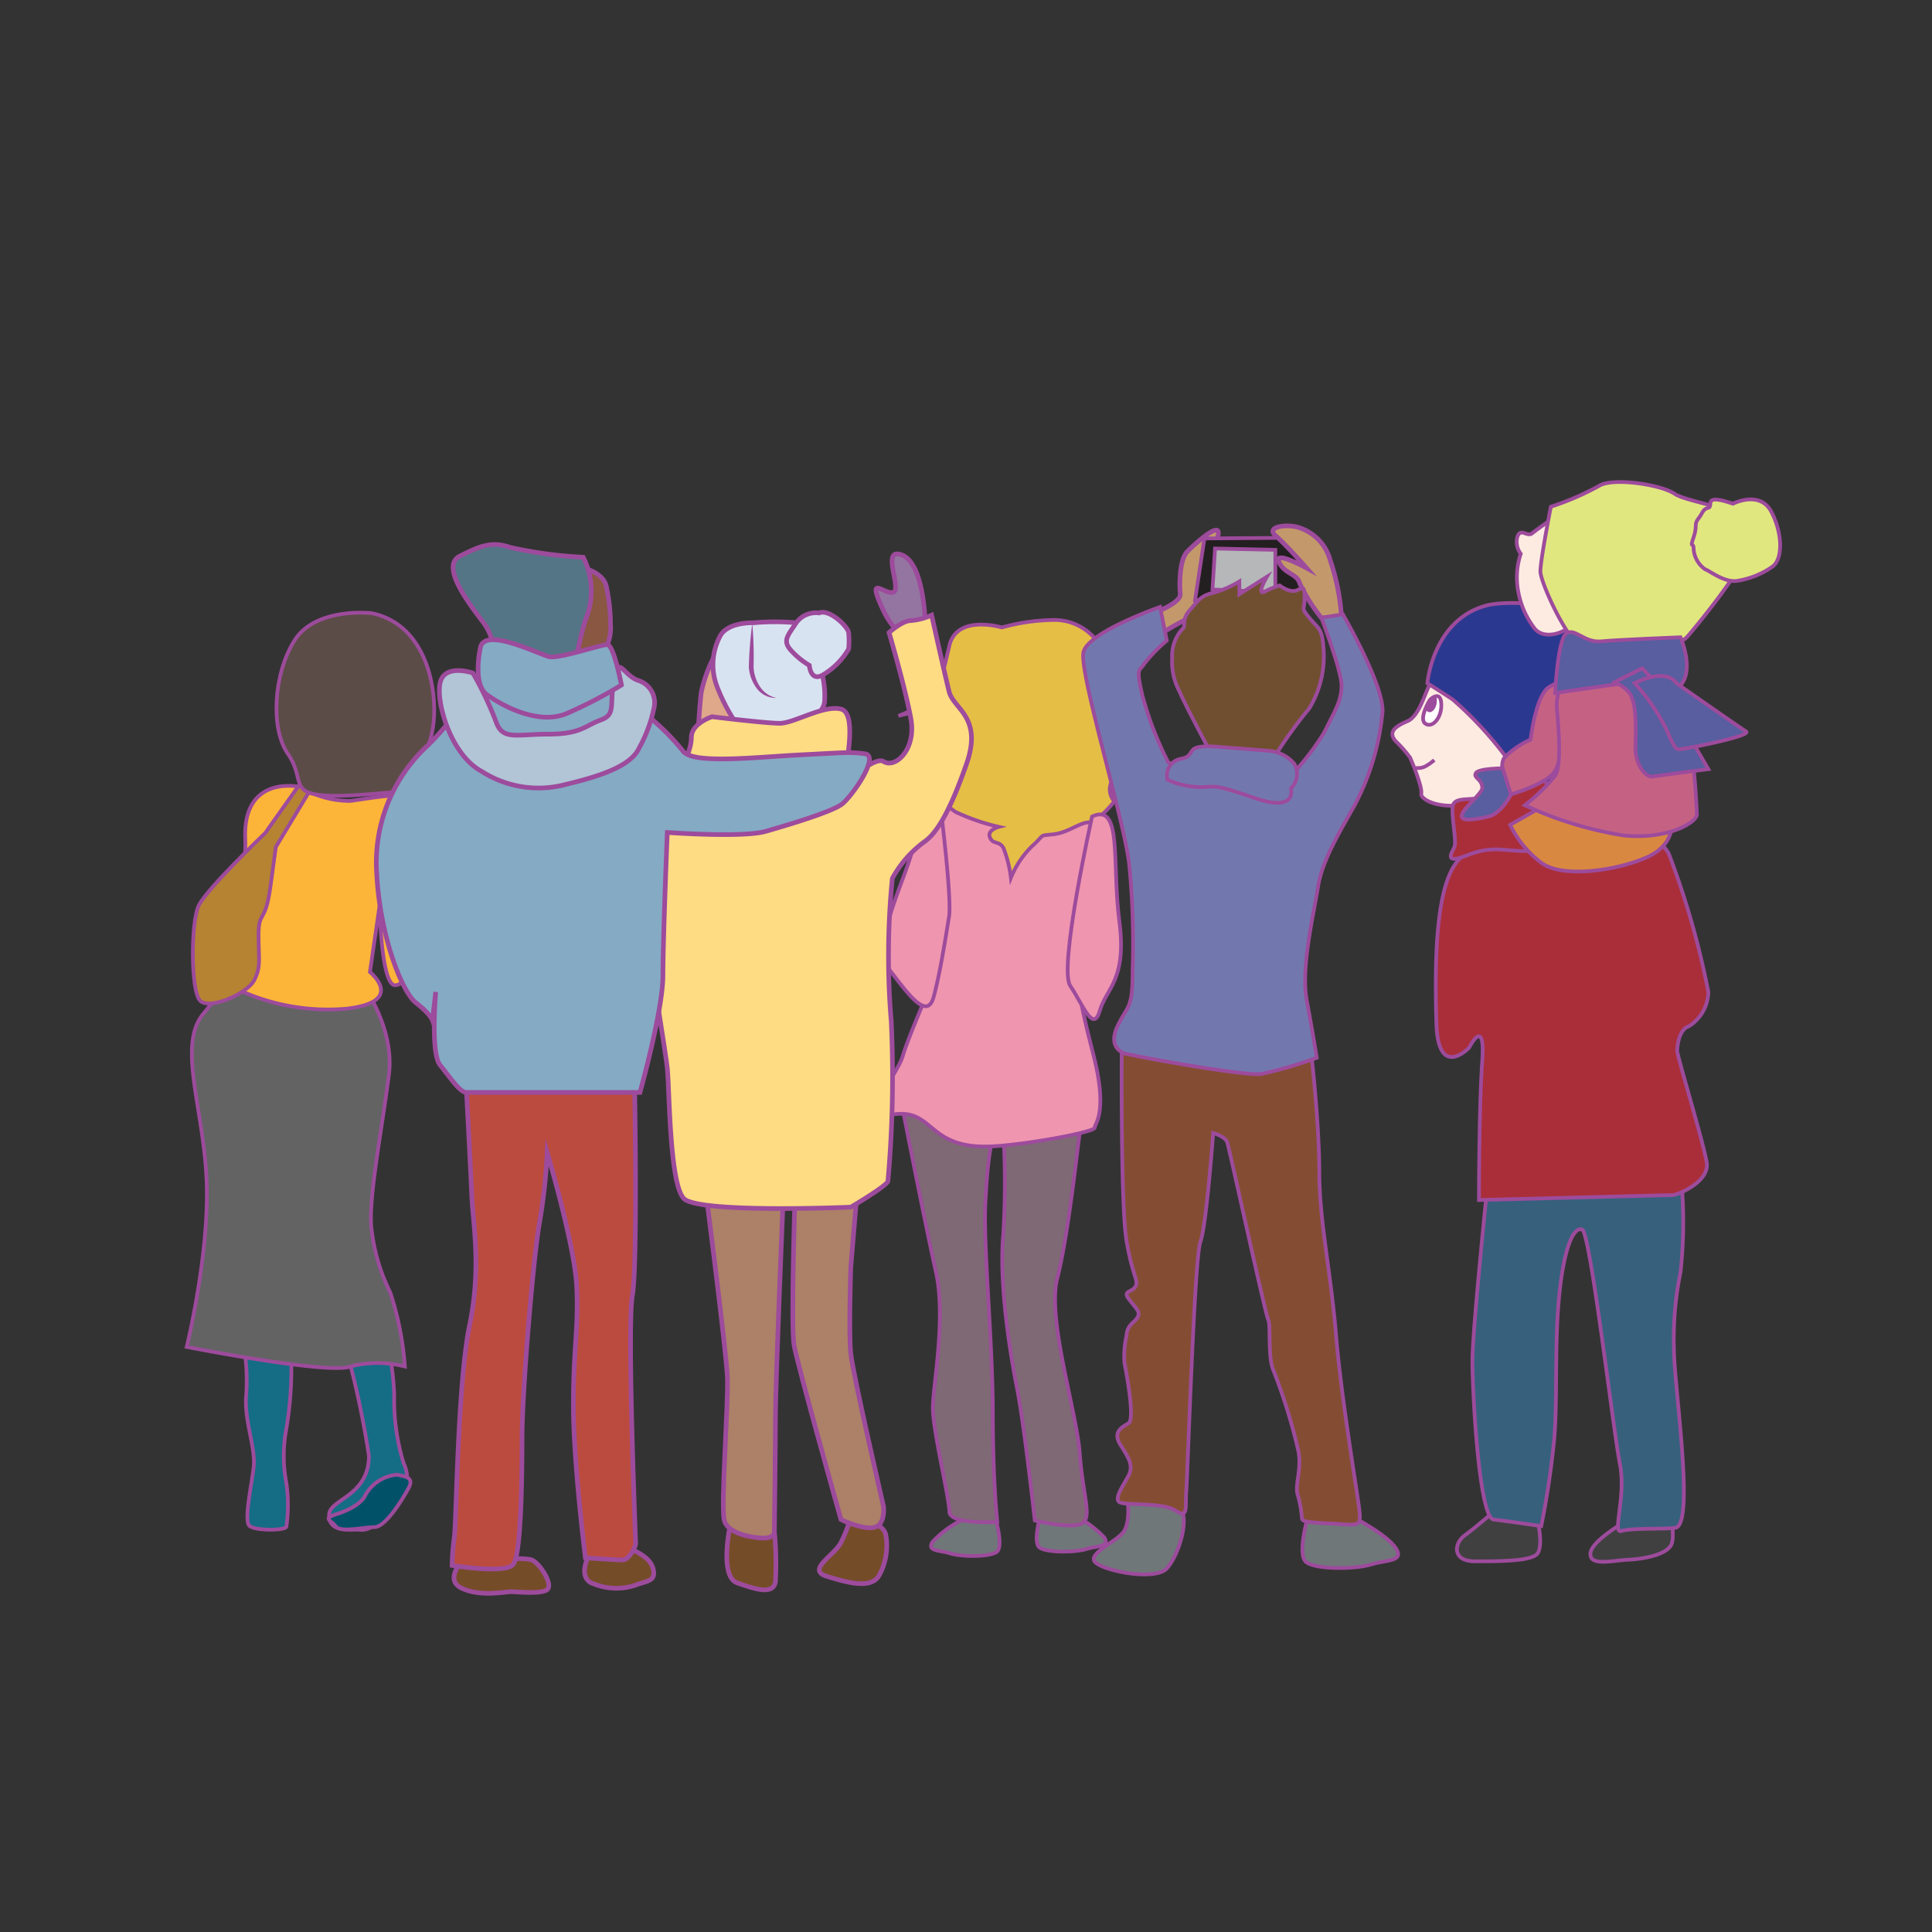 <svg id="word" xmlns="http://www.w3.org/2000/svg" viewBox="0 0 160 160"><rect x="0" y="0" width="160" height="160" fill="#333333" stroke="none"/><defs><style>.cls-1{fill:#156c85;}.cls-1,.cls-10,.cls-11,.cls-12,.cls-13,.cls-14,.cls-15,.cls-16,.cls-17,.cls-19,.cls-2,.cls-20,.cls-21,.cls-22,.cls-23,.cls-24,.cls-25,.cls-26,.cls-27,.cls-28,.cls-29,.cls-3,.cls-30,.cls-31,.cls-32,.cls-33,.cls-34,.cls-35,.cls-36,.cls-37,.cls-38,.cls-39,.cls-4,.cls-5,.cls-6,.cls-7,.cls-8,.cls-9{stroke:#9d4b9c;stroke-miterlimit:10;}.cls-1,.cls-10,.cls-11,.cls-12,.cls-13,.cls-14,.cls-15,.cls-16,.cls-17,.cls-19,.cls-2,.cls-20,.cls-21,.cls-23,.cls-24,.cls-25,.cls-26,.cls-27,.cls-3,.cls-39,.cls-4,.cls-5,.cls-6,.cls-7,.cls-8,.cls-9{stroke-width:0.308px;}.cls-2{fill:#636364;}.cls-3{fill:#fcb538;}.cls-4{fill:#b58332;}.cls-5{fill:#5c4c47;}.cls-6{fill:#6f7779;}.cls-7{fill:#7e6974;}.cls-8{fill:#ef95af;}.cls-9{fill:#e5be46;}.cls-10{fill:#404041;}.cls-11{fill:#37607d;}.cls-12{fill:#fdebe2;}.cls-13{fill:#2b388f;}.cls-14{fill:#aa2e39;}.cls-15{fill:#e1e77f;}.cls-16{fill:none;}.cls-17{fill:#fff;}.cls-18{fill:#9d4b9c;}.cls-19{fill:#c56283;}.cls-20{fill:#d98841;}.cls-21{fill:#585e9f;}.cls-22{fill:#c3996b;}.cls-22,.cls-28,.cls-29,.cls-30,.cls-31,.cls-32,.cls-33,.cls-34,.cls-35,.cls-36,.cls-37,.cls-38{stroke-width:0.385px;}.cls-23{fill:#231f20;}.cls-24{fill:#b5b7b9;}.cls-25{fill:#844d33;}.cls-26{fill:#704f30;}.cls-27{fill:#7278ae;}.cls-28{fill:#9475a1;}.cls-29{fill:#754c28;}.cls-30{fill:#ad8068;}.cls-31{fill:#bc4b3f;}.cls-32{fill:#dfa88a;}.cls-33{fill:#d8e3f1;}.cls-34{fill:#fddc83;}.cls-35{fill:#895742;}.cls-36{fill:#547586;}.cls-37{fill:#85aac4;}.cls-38{fill:#b1c5d6;}.cls-39{fill:#015268;}</style></defs><path class="cls-1" d="M23.174,112.522s.915-.251.95,0a30.73,30.73,0,0,1-.475,6.174,11.953,11.953,0,0,0,.068,4.139,12.685,12.685,0,0,1,0,3.6c-.136.34-2.578.34-3.053-.067s.135-3.189.339-4.817-.814-3.935-.611-6.038a17.892,17.892,0,0,0-.271-4.478l3.121.814"/><path class="cls-1" d="M28.9,112.588a76.932,76.932,0,0,1,1.653,7.979c0,3.328-3.224,3.583-3.294,4.844-.081,1.433,1.456,1.268,2.448,1.268a1.525,1.525,0,0,0,1.424-.543c1.289-1.017.634-1.174,1.515-2.1s1.432-1.388.771-2.891a17.988,17.988,0,0,1-.771-5.667,25.023,25.023,0,0,0-.33-3.122Z"/><path class="cls-2" d="M29.344,80.554S32.759,84.6,32.208,89s-1.762,10.524-1.432,12.837a15.774,15.774,0,0,0,1.543,5.2,25.318,25.318,0,0,1,1.211,6.129,9.114,9.114,0,0,0-4.517,0c-1.762.694-13.551-1.619-13.551-1.619s1.873-7.633,1.653-13.646-2.424-11.218-.331-13.878a16.6,16.6,0,0,0,2.645-4.279l10.356.81"/><path class="cls-3" d="M24.854,65.169a7.939,7.939,0,0,0,4.159,1.161c1.873-.232,6.831-1.273,7.382.578S34.852,76.391,34.3,77.547s-.331,3.932-1.543,4.048S31.437,75,31.437,75l-.8,5.5s3.031,2.455-1.927,3.033a17.666,17.666,0,0,1-9.277-1.71s.972-10.411.881-12.258C20.038,64.073,24.854,65.169,24.854,65.169Z"/><path class="cls-4" d="M24.827,64.942l-2.865,4.047S17.115,73.615,16.454,75s-.661,7.054.11,7.864,3.966-.578,4.517-1.735.331-1.619.331-3.7.55-.81.991-4.048l.441-3.238L25.708,65.4Z"/><path class="cls-5" d="M30.776,50.779s-4.627-.539-6.39,2.264-1.983,7.329-.551,9.377.111,3.234,2.975,3.449,7.712-.647,8.483-.323,1.543,1.94,1.543,1.94-1.1-2.91-1.653-3.88.661-1.509.771-4.42S34.963,51.641,30.776,50.779Z"/><path class="cls-6" d="M86.263,125.154s-.8,2.57-.161,3.012,2.972.4,3.856.12,2.008-.161,1.486-.964a8.8,8.8,0,0,0-2.45-1.807Z"/><path class="cls-6" d="M82.371,125.515s.8,2.571.16,3.012-2.947.4-3.823.121-1.99-.161-1.473-.964a8.738,8.738,0,0,1,2.429-1.807Z"/><path class="cls-7" d="M74.523,90.656s2.11,10.8,2.98,14.651-.249,9.436-.249,11.3,1.366,7.45,1.366,8.567,3.973.869,3.973.869-.372-3.352-.372-9.063S81.429,103.2,81.6,99.719c.429-8.761,1.519-5.405,1.49-5.959a69.9,69.9,0,0,1,0,8.443c-.373,3.849.5,9.56,1.117,12.664s1.49,11.05,1.49,11.05,3.042.745,3.911.248.062-2.3-.186-5.773-2.732-11.174-1.863-14.527,1.615-10.243,1.863-12.1.372-4.842.372-4.842Z"/><path class="cls-8" d="M81.848,64.21a5.973,5.973,0,0,0-4.718,4.718c-.993,4.221,1.118,8.815.869,10.057s-2.731,6.7-3.228,8.443-3.849,5.214-.621,4.842,2.683,2.916,7.969,2.668c2.831-.133,8.544-1.178,8.544-1.551s1.118-1.241-.124-6.084-1.614-6.952-1.117-9.187,1.472-10.667,1.472-11.039-3.576,0-5.066,0S81.848,64.21,81.848,64.21Z"/><path class="cls-9" d="M82.973,51.964s-3.725-1.117-4.346,1.49-.993,4.47-1.862,4.842-2.359.994-2.359.994,2.98-.87,2.359.248-1.739,2.111-.621,2.856a9.064,9.064,0,0,0,3.476,1.241c.5,0-4.221.248-2.979,1.49a20.333,20.333,0,0,0,2.483,2.111,17.792,17.792,0,0,0,3.6,1.241s-.993.249-.745.869.745.249,1.118.87a9.992,9.992,0,0,1,.621,2.483,7.691,7.691,0,0,1,1.738-2.608c1.117-.993.5-.869,1.738-.993s2.235-.993,2.98-.993,2.111-1.738,2.111-1.738-.994-.994.248-2.359,2.731-2.111,1.49-2.856-1.366-.993-1.614-3.228a8.683,8.683,0,0,0-.993-3.849,4.442,4.442,0,0,0-3.974-2.732A16.628,16.628,0,0,0,82.973,51.964Z"/><path class="cls-8" d="M77.777,65.9a20.439,20.439,0,0,0-2.352,4.975c-.814,2.714-3.256,7.508-1.718,9.5s3.075,4.161,3.618,2.171.995-4.975,1.266-6.6S77.777,65.9,77.777,65.9Z"/><path class="cls-8" d="M90.441,67.619s-2.8,12.574-1.809,14.021,1.9,3.981,2.443,2.081S93.336,81.188,92.7,76.3,92.974,66.443,90.441,67.619Z"/><path class="cls-10" d="M138.222,125.1s.611,2.171.136,2.917-2.171,1.086-3.528,1.154-3.121.543-3.121-.475,2.578-2.442,2.917-2.782A17.643,17.643,0,0,1,138.222,125.1Z"/><path class="cls-10" d="M127.3,125.707s.611,2.51-.068,3.053-3.188.543-5.088.543-1.764-1.493-.814-2.171,2.714-2.239,2.714-2.239Z"/><path class="cls-11" d="M139.172,97.077a37.883,37.883,0,0,1,0,8.277,27.548,27.548,0,0,0-.543,6.377c0,2.985,1.754,14.466.136,14.79-.679.136-3.664,0-4.478.271s.407-2.849-.136-5.563-2.442-19.132-3.12-19.4-1.493,1.357-1.9,5.427-.136,8.413-.407,11.805a70.7,70.7,0,0,1-1.086,7.327s-2.713-.407-3.935-.543-1.764-10.583-1.764-13.161,1.357-15.6,1.357-15.6Z"/><path class="cls-12" d="M119.5,54.335s-.509,1.162-1.052,2.247-.949,2.74-1.9,3.147-1.764.916-.814,1.8a10.291,10.291,0,0,1,1.051,1.221s1.052,2.442.916,2.985,2.544,2.069,6.886-.271c2.4-1.3,5.36,1.492,5.224-1.629s-.678-8.548-2.306-9.634S119.5,54.335,119.5,54.335Z"/><path class="cls-13" d="M118.208,56.582s.441-5.3,4.953-6.453c1.954-.5,9.905-.272,10.176,3.8s-3.528,14.112-3.528,14.112-3.935-3.528-4.749-4.885a30.322,30.322,0,0,0-4.749-5.224C119.5,57.388,118.208,56.582,118.208,56.582Z"/><path class="cls-14" d="M130.352,68.175s6.784.136,7.87,2.578a69.29,69.29,0,0,1,3.256,11.4A3.428,3.428,0,0,1,139.85,85c-.814.271-.95,1.628-.95,2.035s2.171,7.6,2.443,9.227-2.443,2.713-2.85,2.713-16.011.407-16.011.407,0-7.734.272-11.533-1.086-1.086-1.086-1.086-2.578,2.714-2.714-2.035-.135-11.533,1.9-13.569S130.352,68.175,130.352,68.175Z"/><path class="cls-12" d="M129.267,42.462s-1.968,1.357-2.375,1.7-.95-.475-1.221.271a1.607,1.607,0,0,0,.271,1.425,6.217,6.217,0,0,0-.271,2.713,7.046,7.046,0,0,0,1.357,3.393c.814,1.221,3.256.407,3.663-1.086a53.155,53.155,0,0,0,.475-7.056Z"/><path class="cls-15" d="M128.434,41.966s-.864,4.408-.864,5.353,2.469,6.361,3.826,6.55,7.1.315,8.392-1.2,5.862-7.117,5.492-8.817-5.492-2.2-6.6-2.96-5.183-1.386-6.294-.63A22.924,22.924,0,0,1,128.434,41.966Z"/><path class="cls-15" d="M143.514,41.716s2.239-1.153,3.188.679.95,3.935.068,4.545a7.03,7.03,0,0,1-2.849,1.154c-1.086.2-2.307-.815-2.714-.95a2.244,2.244,0,0,1-.95-1.7c0-.611-.339.067,0-.95s0-1.018.407-1.561.34-.746.814-.882S140.936,40.834,143.514,41.716Z"/><path class="cls-16" d="M118.781,62.943a3.86,3.86,0,0,1-.7.5,1.3,1.3,0,0,1-.83.149"/><path class="cls-17" d="M118.412,57.965s.882-.882.949.3-.746,2.069-1.323,1.662S118.412,57.965,118.412,57.965Z"/><path class="cls-18" d="M118.432,57.767s.518-.518.558.179-.438,1.215-.777.976S118.432,57.767,118.432,57.767Z"/><path class="cls-14" d="M127.842,64.647s-4.41,1.018-5.156,1.357-2.239-.068-2.375.747.339,2.917.136,3.392-.95,1.492,1.085.678,3.053-.339,4.749-.339,6.581-1.764,6.581-1.764Z"/><path class="cls-19" d="M130.556,56.3s-1.086,6.377-1.764,7.53-3.935,2.036-3.935,2.036-.814-2.375-.272-3.121a7.121,7.121,0,0,1,2.171-1.493s.407-3.46,1.425-4.274A3.624,3.624,0,0,1,130.556,56.3Z"/><path class="cls-20" d="M138.425,67.972s.408,1.967-2.1,3.053-6.852,1.7-8.616.475a8.671,8.671,0,0,1-2.646-3.189l2.985-1.7Z"/><path class="cls-21" d="M124.45,63.63s-2.036,0-2.239.407.543.475.543,1.221-4.139,3.426.474,2.375c1.131-.258,1.9-1.832,1.9-1.832Z"/><path class="cls-19" d="M138.154,57.117s-.882-2.036-2.646-1.764-4.681-.068-5.359.339a3.62,3.62,0,0,0-1.222,2.849c.068,1.018.475,4.75-.135,5.7a15.216,15.216,0,0,1-2.511,2.443,30.724,30.724,0,0,0,8.21,2.51c3.595.339,5.9-1.018,6.038-1.7a64.734,64.734,0,0,0-.882-8.413A4.746,4.746,0,0,0,138.154,57.117Z"/><path class="cls-21" d="M139.172,52.775s1.085,2.458.135,3.807-2.849-.263-4.816,0-5.7.806-5.7.806.2-4.274.882-4.885,1.492.747,2.917.611S139.172,52.775,139.172,52.775Z"/><path class="cls-21" d="M135.983,55.353a12.342,12.342,0,0,1,2.375,3.053c1.357,2.239,3.12,5.292,3.12,5.292s-3.8.474-4.545.61S135.44,63.155,135.44,62s.2-3.934-.61-4.749-1.289-.67-1.289-.67Z"/><path class="cls-21" d="M138.833,56.582s5.224,3.656,5.766,3.995-4.545,1.357-5.156,1.424-.61.34-1.425-1.56a16.3,16.3,0,0,0-2.645-3.859S137.883,55.233,138.833,56.582Z"/><path class="cls-22" d="M95.572,50.768s2.226-.835,2.17-1.558-.111-2.838.613-3.561,2.893-2.671,2.5-1.225-.835,2.059-.724,3.339.835,2.282-.723,2.949a28.346,28.346,0,0,0-3.45,1.892Z"/><polygon class="cls-23" points="99.746 44.591 107.314 44.536 107.87 49.878 98.967 49.711 99.746 44.591"/><polygon class="cls-24" points="105.617 45.537 105.617 49.043 100.413 48.82 100.624 45.426 105.617 45.537"/><path class="cls-22" d="M108.2,47.04s-2.727-1.5-2.282-.5,1.5.946,1.725,1.781a14.243,14.243,0,0,0,1.781,2.837H111.1a18.151,18.151,0,0,0-.946-4.785,3.889,3.889,0,0,0-2.559-2.671c-.946-.334-2.838-.111-1.948.668S108.2,47.04,108.2,47.04Z"/><path class="cls-6" d="M93.346,123.886s.334,2.059-.278,2.949-3.227,1.892-2.281,2.616,4.9,1.447,5.843.445,2.058-4.34.946-5.175S93.346,123.886,93.346,123.886Z"/><path class="cls-6" d="M108.426,125.222s-1.112,3.561-.222,4.173,4.118.557,5.342.167,2.782-.222,2.059-1.335-3.4-2.5-3.4-2.5Z"/><path class="cls-25" d="M92.9,86.437s-.111,13.3.39,16.3,1.057,3.339.723,3.839-1.113.279-.445,1.113.89,1,.612,1.447-.835.557-.89,1.5a7.642,7.642,0,0,0-.167,2.225c.167.891.89,4.675.334,5.009s-1.336.723-.668,1.78,1.113,1.725.668,2.56-1.169,1.836-.779,2.17,3.561,0,4.674.723.779-.333.89-1.613.668-19.309,1.169-20.645,1.057-9.014,1.057-9.014,1,.278,1.169.779,3.171,14.3,3.394,14.69-.056,3.172.445,4.229a47.245,47.245,0,0,1,2.059,6.678c.278,1.5-.334,2.838-.056,3.617a9.094,9.094,0,0,1,.334,1.836c.056.223-.222.389,2.171.5s2.726.389,2.615-.891-1.5-9.237-1.948-14.634-1.391-9.571-1.391-13.522-.612-9.349-.612-9.349Z"/><path class="cls-26" d="M99.913,61.674s-1.892-3.561-2.226-4.4a5.142,5.142,0,0,1-.612-2.782,3.277,3.277,0,0,1,.89-2.448c.278-.223-.167-.668.557-1.5s.945-1.224,1.947-1.446a8.6,8.6,0,0,0,2.17-.946V49.21l2.282-1.447s-.946,1.614-.167,1.224a6.824,6.824,0,0,1,1.224-.5s.835.668,1.447.39.612-.223.612.723-.334.668.389,1.558,1.058.835,1.169,2.393a8.316,8.316,0,0,1-1.169,5.12,37.357,37.357,0,0,0-2.782,3.839c0,.278-.668,1.67-1.447.612s-.556-.556-1.391-.556-3.116-.223-3.116-.223Z"/><path class="cls-27" d="M96.073,50.267l.557,2.782A12.7,12.7,0,0,0,94.738,55c-.334.612-.724.111-.112,2.671a28.6,28.6,0,0,0,2.115,5.453s.278.279,2.671.612,4.451.446,4.952.835,1.113,1,1.391.779a21.29,21.29,0,0,0,3.9-4.674c.946-1.892,1.446-2.671,1.446-3.9s-1.669-5.621-1.669-5.621l1.781-.278s3.394,5.843,3.283,8.069a20.566,20.566,0,0,1-2.337,7.79c-1.225,2.17-2.671,4.563-3,6.678s-1.447,6.733-.946,9.4.835,4.785.835,4.785a34.226,34.226,0,0,1-4.563,1.336c-1.5.222-11.3-1.614-11.463-1.725s-1.28-.557-.446-2.282,1.225-1.335,1.225-4.563a67.771,67.771,0,0,0-.279-8.736C93.124,67.962,89.34,55.665,89.73,54S96.073,50.267,96.073,50.267Z"/><path class="cls-27" d="M96.685,64.568A1.39,1.39,0,0,1,97.8,62.843c1.447-.278.056-1.224,3-1s4.229.334,4.229.334a3.1,3.1,0,0,1,2.155,1.07,1.67,1.67,0,0,1-.271,2.036s.576,2.038-2.985.814-3.128-.915-4.575-.915A6.672,6.672,0,0,1,96.685,64.568Z"/><path class="cls-28" d="M74.532,52.481A6.642,6.642,0,0,1,73.084,50.4c-1.357-2.962.181-1.085.905-1.357s-1.086-3.8.724-3.075,1.9,5.518,1.9,5.518Z"/><path class="cls-29" d="M60.511,126.114s-1,4.432.542,4.975,2.985,1,3.166-.09a27.211,27.211,0,0,0-.09-4.161Z"/><path class="cls-29" d="M70.461,125.662a12.63,12.63,0,0,1-.814,2.08c-.543,1.086-2.9,2.262-1.176,2.8s3.709,1.086,4.342-.09a5.072,5.072,0,0,0,.543-3.347C73.175,126.114,71.094,125.571,70.461,125.662Z"/><path class="cls-29" d="M38.348,129.189s-1.628,1.629-.09,2.352,3.618.272,4.07.272,2.805.271,3.076-.272-.724-2.08-1.357-2.352S38.348,129.189,38.348,129.189Z"/><path class="cls-29" d="M48.841,128.647s-1.175,2.08.362,2.533a5,5,0,0,0,3.438.09c.9-.362,1.718-.271,1.447-1.357s-1.9-1.628-1.9-1.628Z"/><path class="cls-30" d="M65.848,98.8s-.362,10.946-.091,12.574,3.89,14.473,3.89,14.473,1.9.905,2.8.634.724-1.719.724-1.719-2.533-10.945-2.714-12.664,0-7.146,0-7.146L71,98.524Z"/><path class="cls-30" d="M58.521,99.248s1.628,12.664,1.718,14.835-.543,10.4-.271,11.759,2.895,1.538,3.256,1.538.905-.09.905-.542.09-6.694.09-9.5.634-17.91.634-17.91Z"/><path class="cls-31" d="M38.529,88.393s.453,8.5.543,10.674.814,5.88-.181,10.674-1.085,16.192-1.266,17.549a19.728,19.728,0,0,0-.181,2.352s4.432.723,5.065-.091.724-6.784.724-10.493.905-14.745,1.447-17.82a46.342,46.342,0,0,0,.634-5.79s2.261,7.6,2.442,11.036-.271,5.066-.271,9.86.995,12.665.995,12.665,2.532.18,3.075.18,1.086-1.085,1.086-1.356-.724-18-.272-20.534.181-17.73.181-17.73Z"/><path class="cls-32" d="M59.606,53.566a11.68,11.68,0,0,0-1.538,3.8c-.181,1.628-.271,3.708-.271,3.708s7.779.724,8.684.272a8.747,8.747,0,0,0,1.628-1.086,32.021,32.021,0,0,1-1.719-4.7C66.3,54.561,60.6,52.209,59.606,53.566Z"/><path class="cls-33" d="M62.41,51.576s-1.99-.09-2.714.995a5.05,5.05,0,0,0-.361,4.161,14.916,14.916,0,0,0,2.08,3.8c.272.271,5.066-.453,5.066-.453s1.719-.9,1.809-1.99a7.639,7.639,0,0,0-.181-2.171s-.362-4.161-2.171-4.342A19.578,19.578,0,0,0,62.41,51.576Z"/><path class="cls-33" d="M67.838,50.762a2.031,2.031,0,0,0-1.9.814c-.633.995-1.176,1.448-.452,2.262A6.588,6.588,0,0,0,67.024,55.1s.09,1.357,1.085.814a5.95,5.95,0,0,0,2.171-2.171,6.611,6.611,0,0,0,0-1.357C70.19,51.848,68.652,50.4,67.838,50.762Z"/><path class="cls-34" d="M58.973,59.356a3.364,3.364,0,0,0-.376.151c-.506.234-1.343.747-1.343,1.567,0,1.176-.814,2.081-.271,2.533s8.774,1.176,9.679,1.267a9.615,9.615,0,0,0,2.989-.484c.239-.087.38-.172.358-.24-.091-.271,1.085-5.066-.362-5.428S65.757,59.9,64.581,59.9,58.973,59.356,58.973,59.356Z"/><path class="cls-34" d="M73.175,63.064c.976.611,2.714-.995,2.261-3.527s-1.809-7.147-1.809-7.147,1.086-.995,1.809-.995a5.262,5.262,0,0,0,1.719-.452s1.085,4.885,1.447,6.332,2.8,2.081,1.448,5.97-2.443,5.7-3.438,6.423A9.225,9.225,0,0,0,73.9,72.743a64.949,64.949,0,0,0-.09,11.85A98.016,98.016,0,0,1,73.537,97.8c0,.362-3.076,2.171-3.076,2.171s-12.664.543-13.84-.723-1.176-8.956-1.357-10.765-1.99-11.85-1.809-14.383-.543-6.422,2.9-7.146S70.1,64.783,70.1,64.783,72.451,62.612,73.175,63.064Z"/><path class="cls-35" d="M47.575,46.872s2.262.272,2.623,1.629a15.368,15.368,0,0,1,.362,3.256,3.4,3.4,0,0,1-.271,1.628c-.362.724-3.438,2.081-3.438,2.081a2.46,2.46,0,0,1-.633-2.533C46.67,51.305,47.575,46.872,47.575,46.872Z"/><path class="cls-36" d="M48.3,46.149a6.119,6.119,0,0,1,.362,4.7c-.905,2.442-.724,4.251-1.81,4.613s-4.975-.271-5.518-.633-.18-1.809-1.356-3.347-3.528-4.614-1.9-5.428,2.623-1.266,4.161-.723A36.126,36.126,0,0,0,48.3,46.149Z"/><path class="cls-37" d="M39.072,57.094a23.673,23.673,0,0,1-3.618,4.614A13.184,13.184,0,0,0,31.2,72.382c.271,5.156,2.081,9.769,3.257,10.674S35.815,84.5,35.815,84.5l.272-2.352s-.452,5.066.362,6.061,1.628,2.261,2.171,2.261H53s1.9-6.784,1.9-9.679.362-11.85.362-11.85,6.242.452,8.141-.09,5.518-1.629,6.332-2.262,3.166-3.98,1.9-4.161-1.809-.09-5.428.091-8.955.814-9.679-.362a19.354,19.354,0,0,0-3.256-3.166l-3.347-2.9Z"/><path class="cls-38" d="M39.162,55.737s-2.351-.814-2.713.814.9,5.971,3.437,7.328a8.736,8.736,0,0,0,6.965,1.085c2.624-.633,5.337-1.447,6.061-2.985a11.661,11.661,0,0,0,1.267-3.438,1.923,1.923,0,0,0-1.267-2.171c-1.266-.361-1.719-2.261-2.08-.09s.18,2.895-1.086,3.347S48.118,60.8,45.4,60.8s-3.8.543-4.342-1.086A28.152,28.152,0,0,0,39.162,55.737Z"/><path class="cls-37" d="M39.8,53.566s-.724,3.076.542,3.98,4.252,2.533,6.6,1.538a36.86,36.86,0,0,0,4.523-2.352s-.633-3.347-1.176-3.347-3.98,1.176-4.794,1S40.248,51.938,39.8,53.566Z"/><path class="cls-18" d="M62.3,51.641a30.532,30.532,0,0,1,.107,3.583,3.257,3.257,0,0,0,.51,1.611A2.166,2.166,0,0,0,64.3,57.8a1.966,1.966,0,0,1-1.628-.789,3.3,3.3,0,0,1-.656-1.753A32.859,32.859,0,0,1,62.3,51.641Z"/><path class="cls-39" d="M27.878,125.39s1.9-.543,2.374-1.56a3.307,3.307,0,0,1,2.646-1.7c.611.135,1.425.2.95,1.085s-1.9,3.257-2.849,3.257-2.782.475-3.189-.068S26.657,125.8,27.878,125.39Z"/></svg>